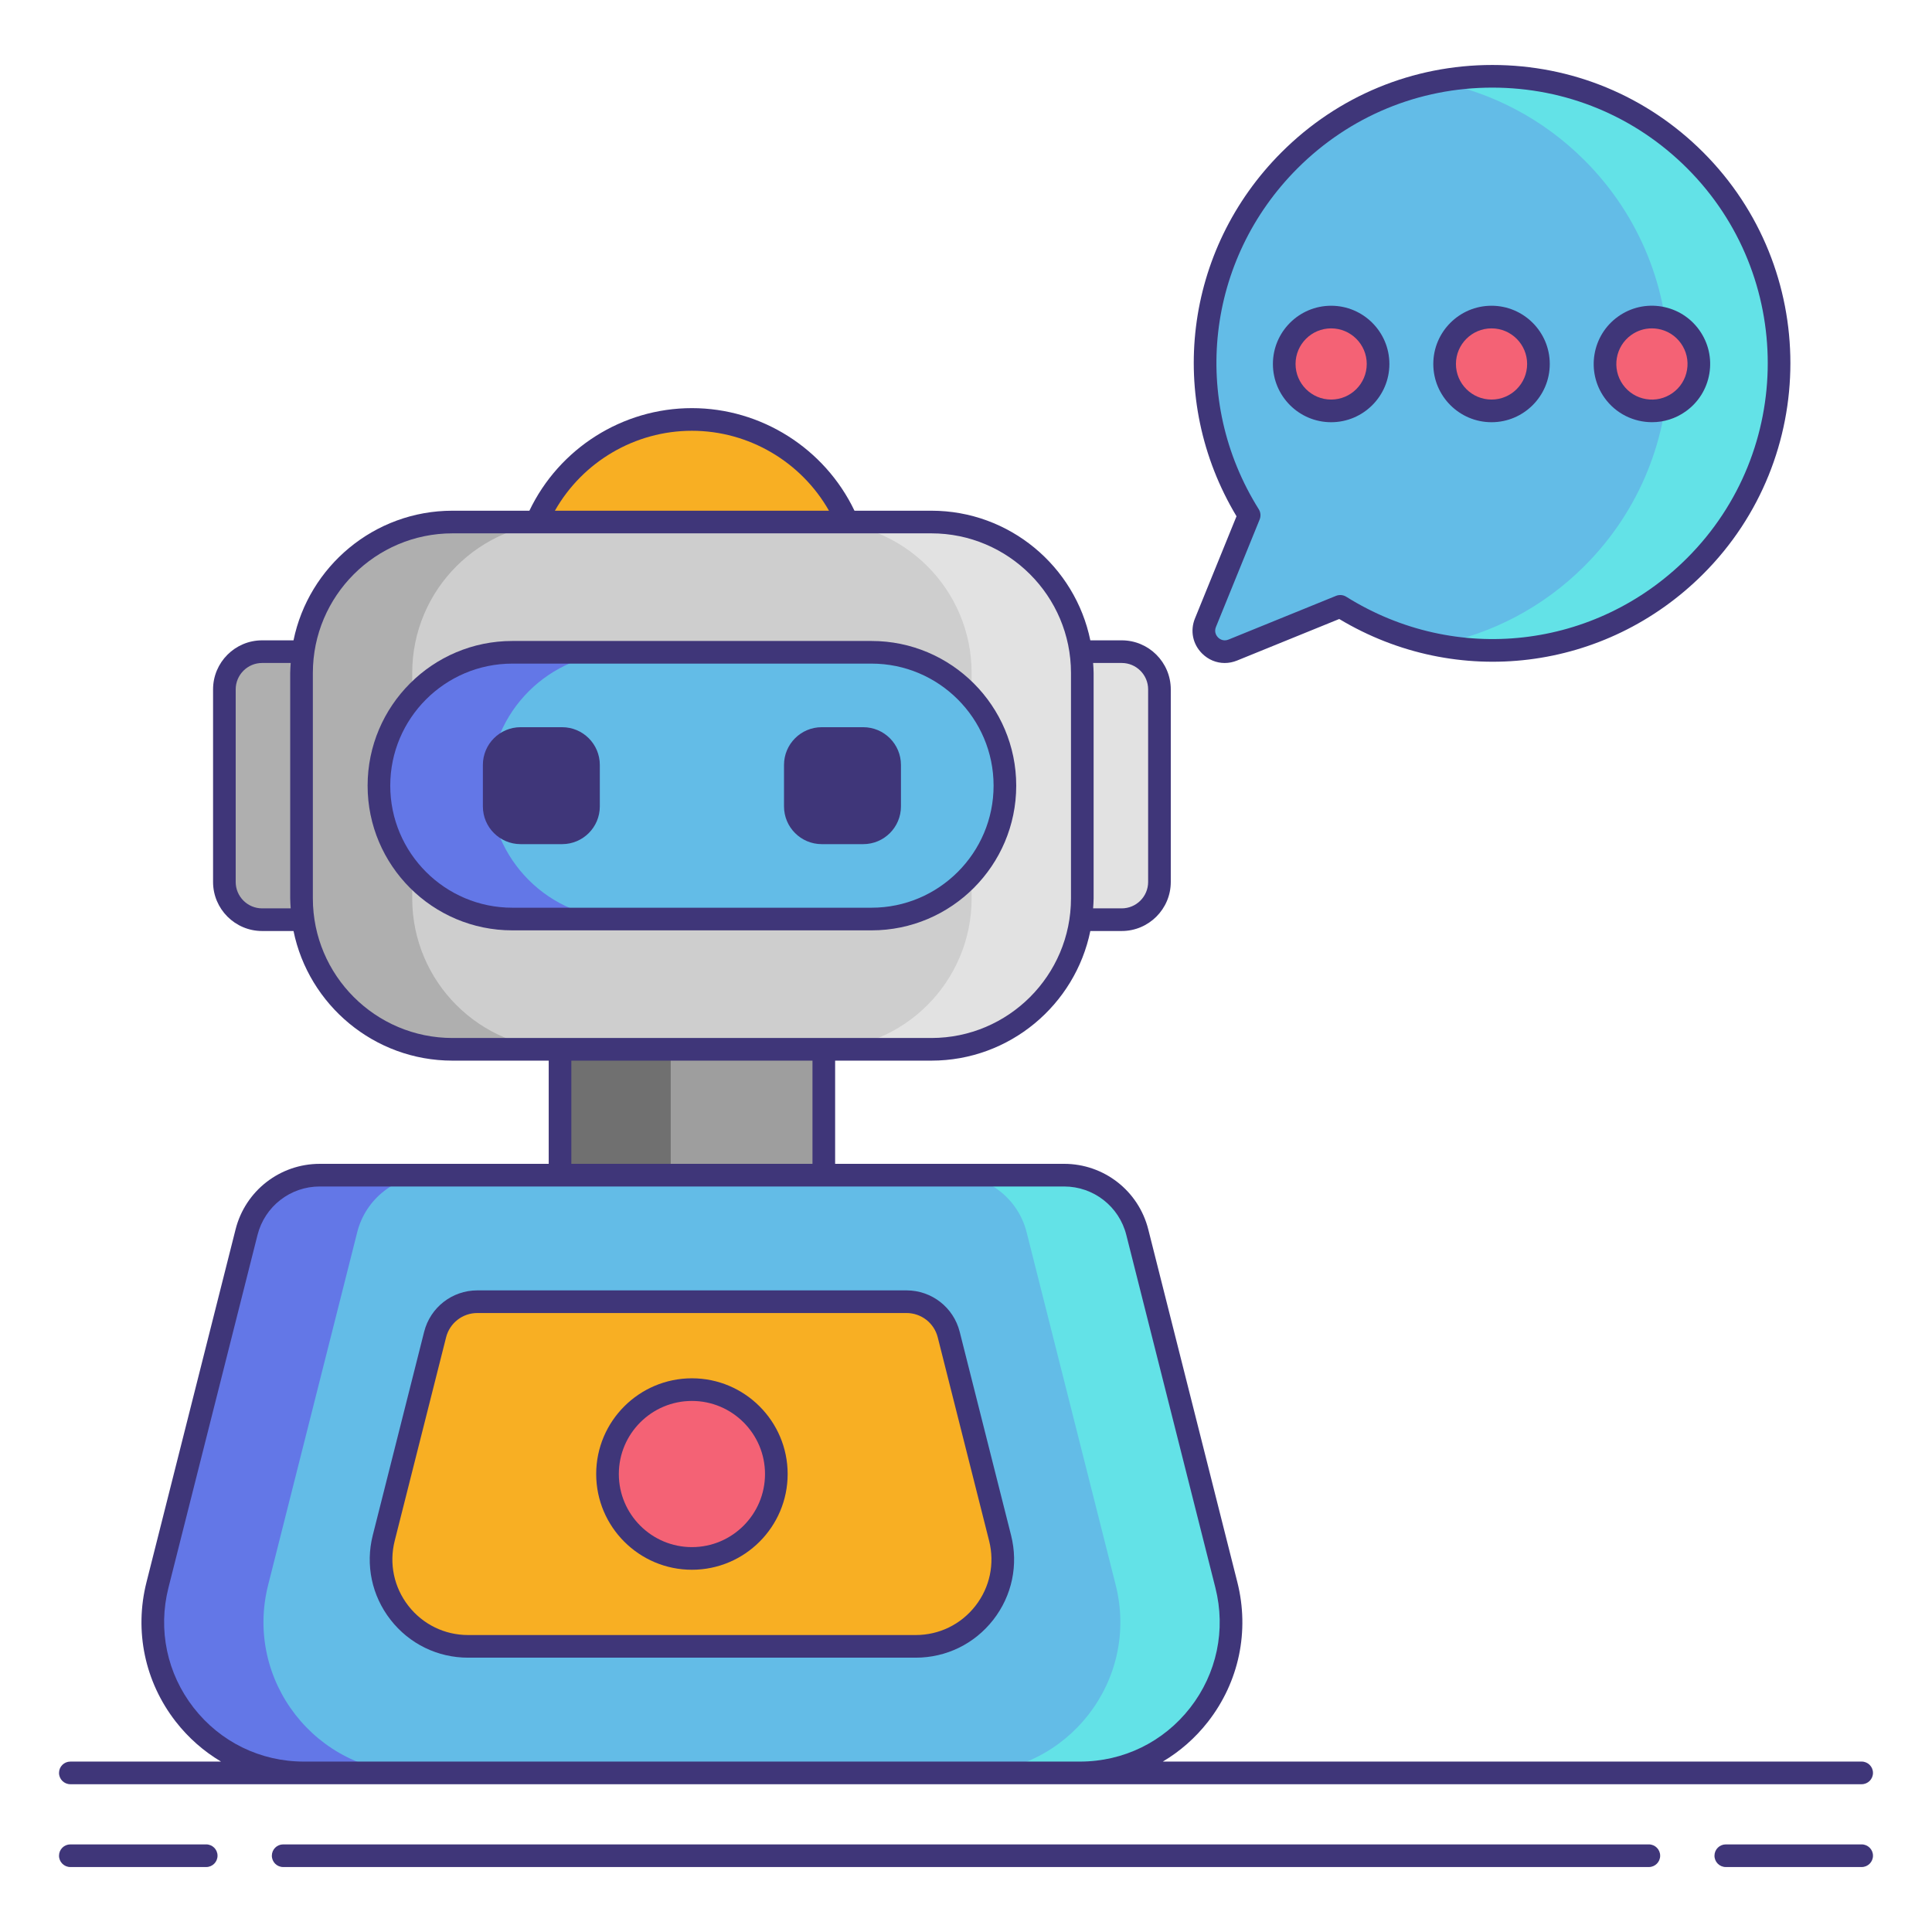 <!-- icon666.com - MILLIONS vector ICONS FREE --><svg id="Layer_1" viewBox="0 0 256 256" xmlns="http://www.w3.org/2000/svg"><g><g><circle cx="91.683" cy="77.948" fill="#f8af23" r="22.369"></circle><path d="m45.178 121.863h-10.447c-2.761 0-5-2.239-5-5v-25.515c0-2.761 2.239-5 5-5h10.447c2.761 0 5 2.239 5 5v25.515c0 2.761-2.239 5-5 5z" fill="#afafaf"></path><path d="m148.634 121.863h-10.447c-2.761 0-5-2.239-5-5v-25.515c0-2.761 2.239-5 5-5h10.447c2.761 0 5 2.239 5 5v25.515c0 2.761-2.239 5-5 5z" fill="#e2e2e2"></path><path d="m123.411 139.04h-63.456c-11.046 0-20-8.954-20-20v-29.869c0-11.046 8.954-20 20-20h63.456c11.046 0 20 8.954 20 20v29.869c0 11.046-8.955 20-20 20z" fill="#cecece"></path><g><path d="m54.621 119.04v-29.869c0-11.046 8.954-20 20-20h-14.666c-11.046 0-20 8.954-20 20v29.869c0 11.046 8.954 20 20 20h14.667c-11.046 0-20.001-8.955-20.001-20z" fill="#afafaf"></path></g><g><path d="m128.744 119.04v-29.869c0-11.046-8.954-20-20-20h14.667c11.046 0 20 8.954 20 20v29.869c0 11.046-8.954 20-20 20h-14.667c11.046 0 20-8.955 20-20z" fill="#e2e2e2"></path></g><path d="m115.483 121.778h-47.6c-9.76 0-17.672-7.912-17.672-17.672 0-9.76 7.912-17.672 17.672-17.672h47.6c9.76 0 17.672 7.912 17.672 17.672 0 9.759-7.912 17.672-17.672 17.672z" fill="#63bce7"></path><g><path d="m64.877 104.106c0-9.76 7.912-17.672 17.672-17.672h-14.666c-9.76 0-17.672 7.912-17.672 17.672 0 9.76 7.912 17.672 17.672 17.672h14.667c-9.761 0-17.673-7.913-17.673-17.672z" fill="#6377e7"></path></g><path d="m74.207 139.04h34.951v16.675h-34.951z" fill="#9e9e9e"></path><g><path d="m74.207 139.04h14.667v16.675h-14.667z" fill="#707070"></path></g><path d="m143.111 234.918h-102.857c-13.031 0-22.582-12.262-19.391-24.897l11.806-46.755c1.121-4.44 5.116-7.552 9.696-7.552h98.636c4.58 0 8.574 3.111 9.696 7.552l11.806 46.755c3.19 12.635-6.361 24.897-19.392 24.897z" fill="#63bce7"></path><g><path d="m35.529 210.022 11.806-46.755c1.121-4.44 5.116-7.552 9.696-7.552h-14.666c-4.58 0-8.574 3.111-9.696 7.552l-11.806 46.755c-3.19 12.634 6.36 24.897 19.391 24.897h14.667c-13.031-.001-22.582-12.263-19.392-24.897z" fill="#6377e7"></path></g><g><path d="m147.836 210.022-11.806-46.755c-1.121-4.44-5.116-7.552-9.696-7.552h14.667c4.58 0 8.574 3.111 9.696 7.552l11.806 46.755c3.19 12.634-6.36 24.897-19.391 24.897h-14.667c13.031-.001 22.581-12.263 19.391-24.897z" fill="#63e2e7"></path></g><path d="m121.336 218.151h-59.307c-7.514 0-13.021-7.07-11.181-14.355l6.808-26.959c.647-2.56 2.95-4.354 5.591-4.354h56.873c2.641 0 4.944 1.794 5.591 4.354l6.808 26.959c1.838 7.285-3.669 14.355-11.183 14.355z" fill="#f8af23"></path><circle cx="91.683" cy="195.317" fill="#f46275" r="11.184"></circle><g fill="#3f3679"><path d="m74.479 111.853h-5.495c-2.761 0-5-2.239-5-5v-5.495c0-2.761 2.239-5 5-5h5.495c2.761 0 5 2.239 5 5v5.495c0 2.761-2.238 5-5 5z"></path><path d="m114.381 111.853h-5.495c-2.761 0-5-2.239-5-5v-5.495c0-2.761 2.239-5 5-5h5.495c2.761 0 5 2.239 5 5v5.495c0 2.761-2.238 5-5 5z"></path></g></g><path d="m224.623 74.996c14.844-14.844 14.844-38.91 0-53.754s-38.91-14.844-53.754 0c-12.767 12.767-14.542 32.352-5.348 47.028l-5.792 14.244c-.927 2.279 1.344 4.55 3.623 3.623l14.244-5.792c14.675 9.193 34.26 7.418 47.027-5.349z" fill="#63bce7"></path><g><path d="m224.623 21.241c-9.296-9.296-22.21-12.769-34.21-10.421 7.161 1.401 13.996 4.874 19.544 10.421 14.844 14.844 14.844 38.91 0 53.754-5.542 5.542-12.368 9.009-19.52 10.411 11.994 2.344 24.895-1.119 34.187-10.411 14.843-14.843 14.843-38.91-.001-53.754z" fill="#63e2e7"></path></g><g><g fill="#f46275"><circle cx="176.384" cy="48.228" r="6.217"></circle><circle cx="197.636" cy="48.228" r="6.217"></circle><circle cx="218.888" cy="48.228" r="6.217"></circle></g><g fill="#3f3679"><path d="m27.323 244.392h-18.003c-.829 0-1.5.671-1.5 1.5s.671 1.5 1.5 1.5h18.003c.829 0 1.5-.671 1.5-1.5s-.671-1.5-1.5-1.5z"></path><path d="m246.68 244.392h-18.003c-.829 0-1.5.671-1.5 1.5s.671 1.5 1.5 1.5h18.003c.829 0 1.5-.671 1.5-1.5s-.671-1.5-1.5-1.5z"></path><path d="m218.479 244.392h-180.958c-.829 0-1.5.671-1.5 1.5s.671 1.5 1.5 1.5h180.959c.829 0 1.5-.671 1.5-1.5s-.672-1.5-1.501-1.5z"></path><path d="m9.32 236.418h30.934 102.857 103.569c.829 0 1.5-.671 1.5-1.5s-.671-1.5-1.5-1.5h-92.602c2.274-1.351 4.312-3.127 5.995-5.289 4.103-5.268 5.518-12.001 3.884-18.475l-11.806-46.755c-1.291-5.113-5.876-8.685-11.15-8.685h-30.342v-13.674h12.752c10.375 0 19.057-7.387 21.063-17.177h4.16c3.584 0 6.5-2.916 6.5-6.5v-25.515c0-3.584-2.916-6.5-6.5-6.5h-4.161c-2.007-9.79-10.689-17.177-21.063-17.177h-10.188c-3.95-8.263-12.37-13.592-21.54-13.592-9.193 0-17.581 5.322-21.534 13.592h-10.193c-10.375 0-19.057 7.387-21.063 17.177h-4.16c-3.584 0-6.5 2.916-6.5 6.5v25.515c0 3.584 2.916 6.5 6.5 6.5h4.16c2.006 9.79 10.688 17.177 21.063 17.177h12.752v13.675h-30.342c-5.273 0-9.859 3.571-11.15 8.685l-11.806 46.755c-1.634 6.474-.219 13.208 3.884 18.475 1.683 2.161 3.721 3.937 5.995 5.289h-19.968c-.829 0-1.5.671-1.5 1.5s.671 1.499 1.5 1.499zm139.314-148.57c1.93 0 3.5 1.57 3.5 3.5v25.515c0 1.93-1.57 3.5-3.5 3.5h-3.791c.027-.44.067-.876.067-1.323v-29.869c0-.447-.04-.883-.067-1.323zm-56.951-30.769c7.529 0 14.48 4.109 18.161 10.592h-36.317c3.679-6.487 10.607-10.592 18.156-10.592zm-56.952 63.284c-1.93 0-3.5-1.57-3.5-3.5v-25.515c0-1.93 1.57-3.5 3.5-3.5h3.79c-.027.44-.067.877-.067 1.323v29.869c0 .446.04.883.067 1.323zm6.724-1.323v-29.869c0-10.201 8.299-18.5 18.5-18.5h63.456c10.201 0 18.5 8.299 18.5 18.5v29.869c0 10.201-8.299 18.5-18.5 18.5h-14.252-34.952-14.252c-10.202 0-18.5-8.299-18.5-18.5zm34.252 21.5h31.951v13.675h-31.951zm-50.048 85.746c-3.53-4.532-4.748-10.327-3.341-15.897l11.806-46.755c.955-3.779 4.344-6.419 8.242-6.419h31.842 34.951 31.841c3.898 0 7.287 2.64 8.241 6.419l11.806 46.755c1.407 5.57.189 11.365-3.341 15.897-3.53 4.533-8.85 7.132-14.595 7.132h-102.857c-5.745 0-11.065-2.599-14.595-7.132z"></path><path d="m134.655 104.105c0-10.571-8.601-19.172-19.172-19.172h-47.601c-10.571 0-19.172 8.601-19.172 19.172s8.601 19.172 19.172 19.172h47.601c10.571 0 19.172-8.6 19.172-19.172zm-82.945 0c0-8.917 7.255-16.172 16.172-16.172h47.601c8.917 0 16.172 7.255 16.172 16.172s-7.255 16.172-16.172 16.172h-47.601c-8.917 0-16.172-7.255-16.172-16.172z"></path><path d="m127.165 176.469c-.816-3.231-3.713-5.487-7.045-5.487h-56.874c-3.332 0-6.229 2.256-7.045 5.487l-6.807 26.959c-.991 3.924-.133 8.006 2.354 11.199s6.234 5.024 10.281 5.024h59.308c4.047 0 7.794-1.831 10.281-5.024s3.345-7.274 2.354-11.199zm2.086 36.315c-1.915 2.458-4.799 3.867-7.915 3.867h-59.307c-3.115 0-6-1.41-7.915-3.868-1.914-2.458-2.575-5.6-1.812-8.621l6.807-26.958c.479-1.897 2.181-3.222 4.137-3.222h56.874c1.956 0 3.657 1.325 4.136 3.222l6.807 26.959c.763 3.021.103 6.163-1.812 8.621z"></path><path d="m91.683 182.632c-6.994 0-12.685 5.69-12.685 12.684s5.69 12.685 12.685 12.685 12.685-5.69 12.685-12.685-5.691-12.684-12.685-12.684zm0 22.369c-5.34 0-9.685-4.344-9.685-9.685 0-5.34 4.344-9.684 9.685-9.684s9.685 4.344 9.685 9.684c-.001 5.341-4.345 9.685-9.685 9.685z"></path><path d="m159.277 86.587c.829.829 1.898 1.264 3.001 1.264.546 0 1.101-.107 1.638-.325l13.541-5.506c15.585 9.355 35.311 6.953 48.226-5.963 15.405-15.405 15.405-40.47 0-55.875-7.462-7.463-17.384-11.573-27.938-11.573s-20.476 4.11-27.938 11.573c-12.916 12.916-15.318 32.642-5.962 48.226l-5.507 13.541c-.659 1.621-.299 3.399.939 4.638zm1.841-3.509 5.792-14.244c.182-.446.137-.953-.119-1.361-9.079-14.492-6.967-33.066 5.137-45.17 6.896-6.896 16.065-10.694 25.817-10.694s18.92 3.798 25.816 10.694c14.235 14.235 14.235 37.397 0 51.633-12.104 12.104-30.679 14.216-45.171 5.138-.409-.256-.916-.299-1.361-.119l-14.244 5.792c-.73.299-1.247-.139-1.387-.28-.14-.142-.577-.659-.28-1.389z"></path><path d="m176.384 55.946c4.255 0 7.717-3.462 7.717-7.717s-3.462-7.717-7.717-7.717-7.717 3.462-7.717 7.717 3.461 7.717 7.717 7.717zm0-12.435c2.601 0 4.717 2.116 4.717 4.717s-2.116 4.717-4.717 4.717-4.717-2.116-4.717-4.717 2.116-4.717 4.717-4.717z"></path><path d="m197.636 55.946c4.255 0 7.717-3.462 7.717-7.717s-3.462-7.717-7.717-7.717-7.717 3.462-7.717 7.717 3.461 7.717 7.717 7.717zm0-12.435c2.601 0 4.717 2.116 4.717 4.717s-2.116 4.717-4.717 4.717-4.717-2.116-4.717-4.717 2.116-4.717 4.717-4.717z"></path><path d="m218.898 55.943c1.546 0 3.106-.462 4.459-1.424 1.681-1.194 2.795-2.971 3.14-5.003.344-2.033-.125-4.078-1.318-5.758-1.194-1.681-2.971-2.795-5.003-3.14-2.035-.345-4.078.125-5.758 1.318-3.469 2.465-4.286 7.292-1.821 10.761 1.503 2.117 3.884 3.246 6.301 3.246zm-2.743-11.56c.807-.573 1.752-.873 2.723-.873.265 0 .531.022.797.067 1.243.21 2.329.892 3.059 1.919.729 1.027 1.016 2.277.806 3.52s-.892 2.329-1.919 3.059c-1.028.729-2.278 1.016-3.52.805-1.243-.21-2.329-.892-3.059-1.918-1.506-2.122-1.007-5.072 1.113-6.579z"></path></g></g></g></svg>